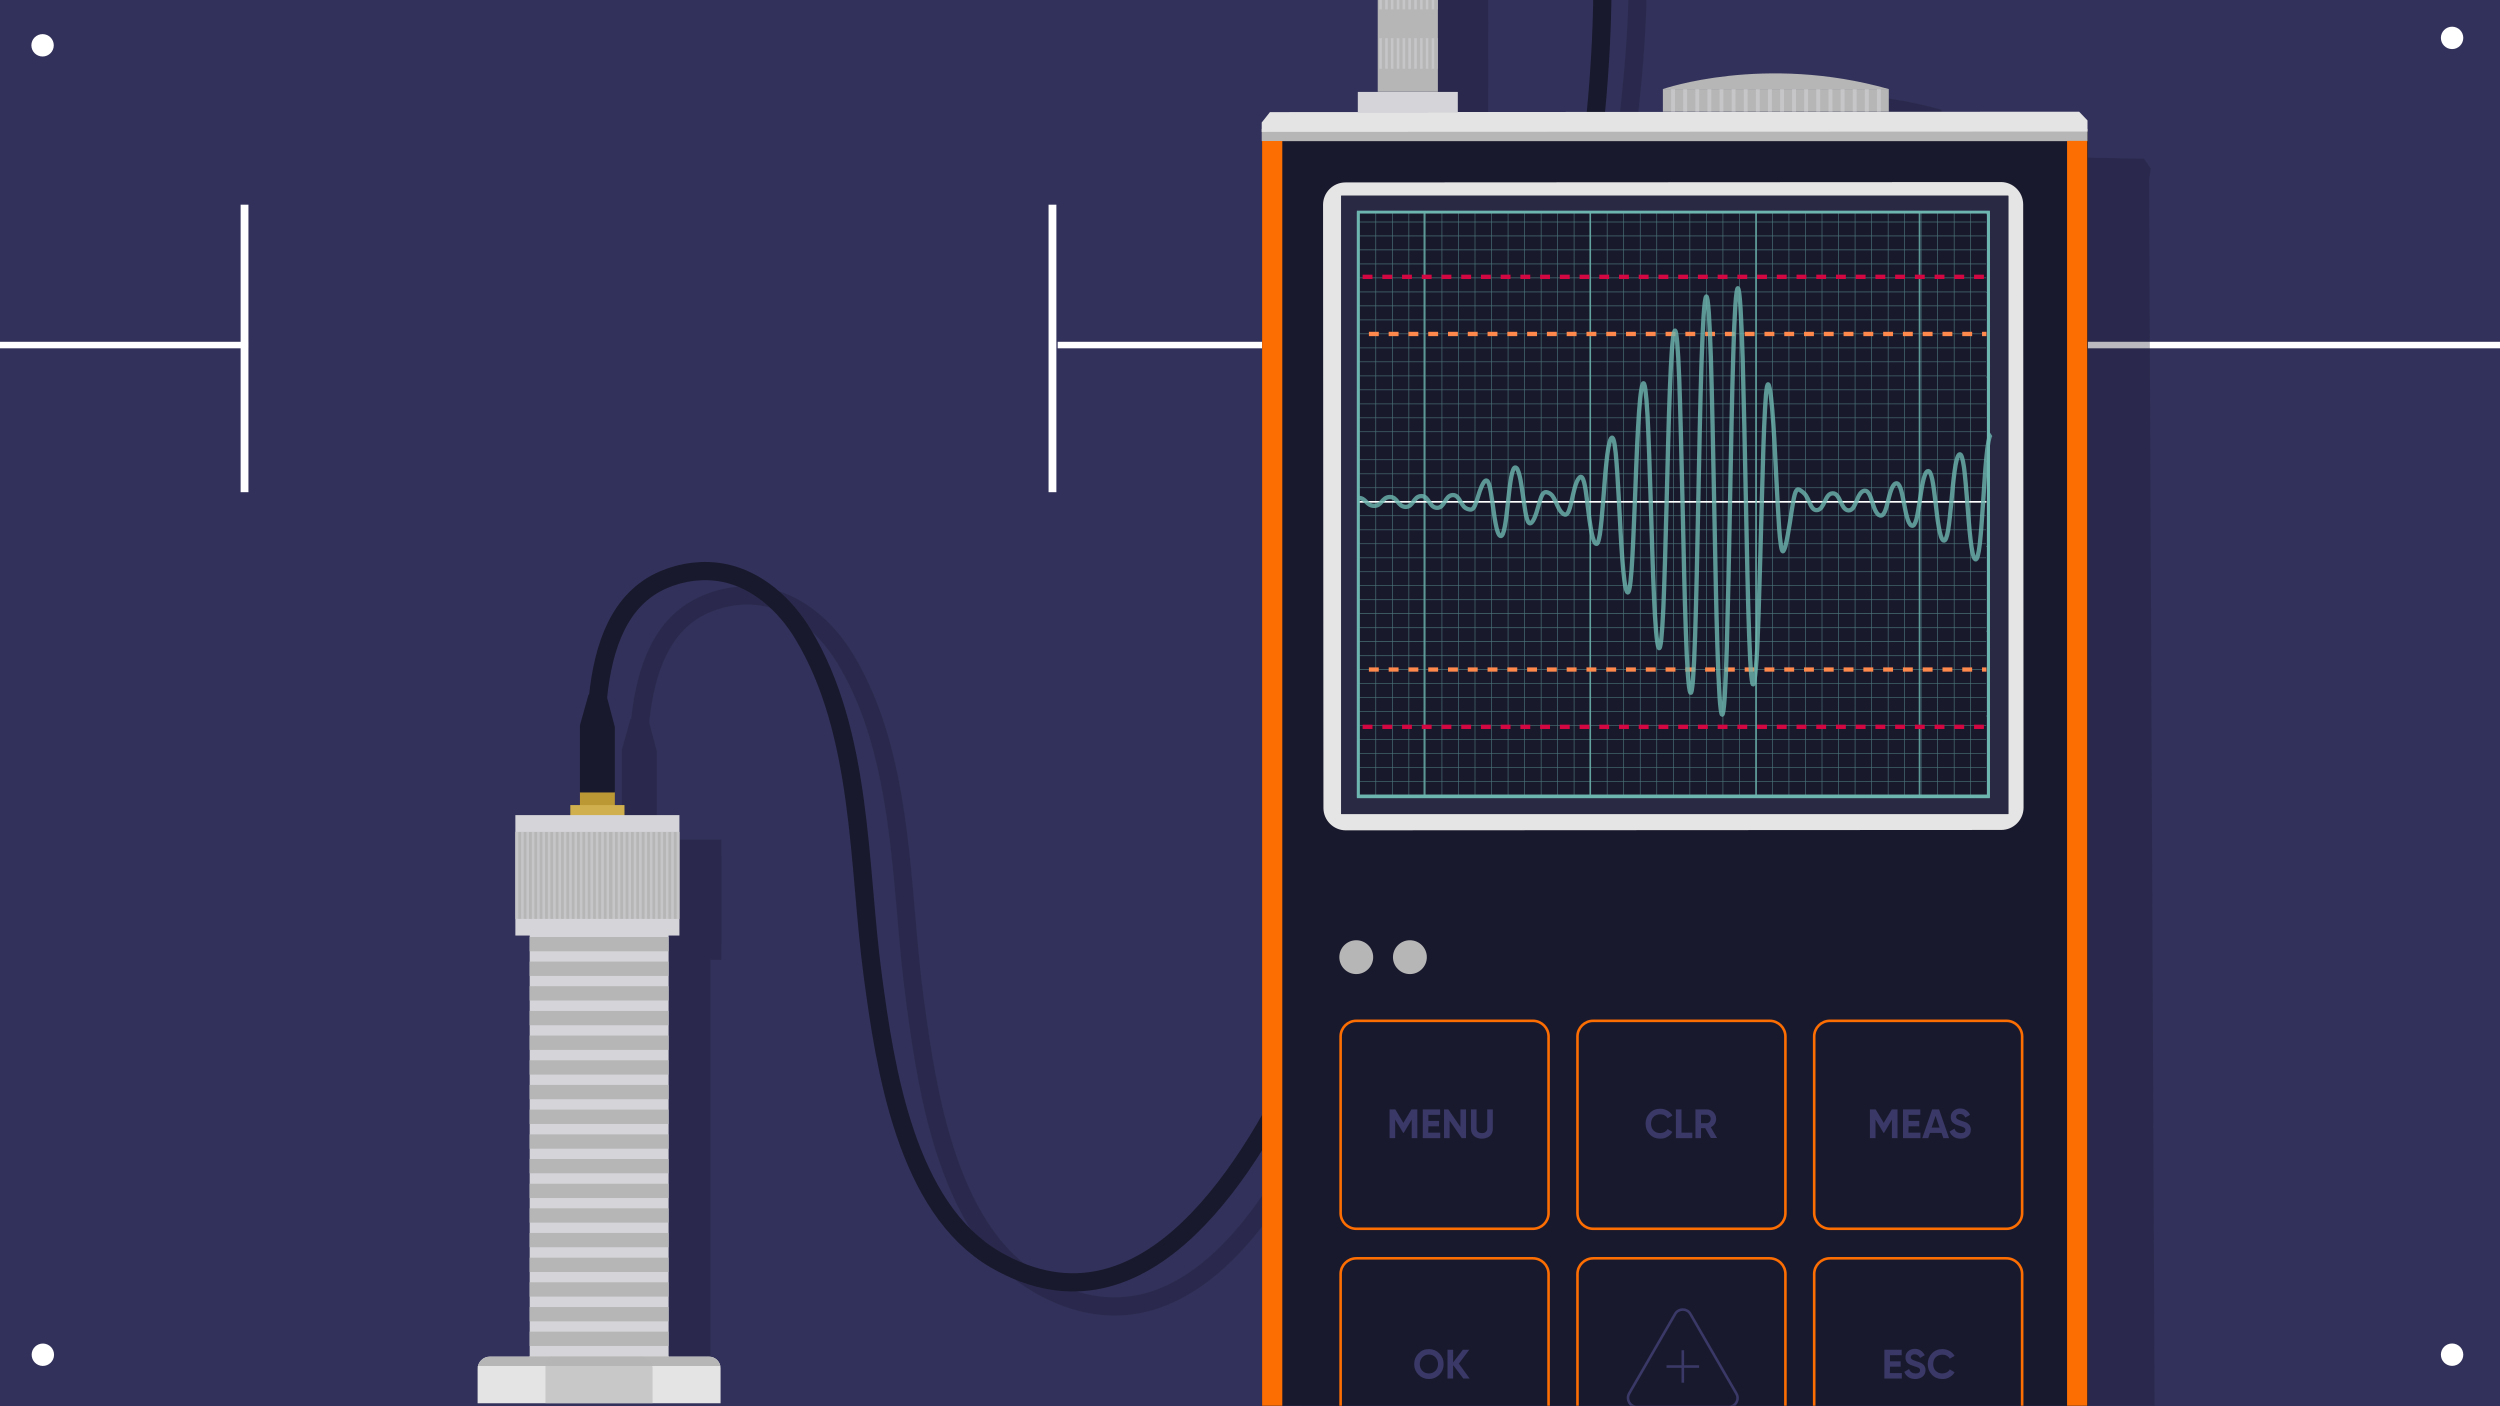 <?xml version="1.0" encoding="utf-8"?>
<!-- Generator: Adobe Illustrator 26.3.1, SVG Export Plug-In . SVG Version: 6.00 Build 0)  -->
<svg version="1.1" id="Layer_1" xmlns="http://www.w3.org/2000/svg" xmlns:xlink="http://www.w3.org/1999/xlink" x="0px" y="0px"
	 viewBox="0 0 1920 1080" style="enable-background:new 0 0 1920 1080;" xml:space="preserve">
<style type="text/css">
	.st0{fill:#32315B;}
	.st1{fill:#FFFFFF;}
	.st2{fill:none;stroke:#FFFFFF;stroke-width:5;stroke-miterlimit:10;}
	.st3{opacity:0.3;}
	.st4{fill:#19192D;}
	.st5{fill:#D5D4D9;}
	.st6{fill:none;stroke:#B6B6B6;stroke-width:11;stroke-miterlimit:10;}
	.st7{fill:none;stroke:#19192D;stroke-width:14;stroke-miterlimit:10;}
	.st8{fill:#BC9835;}
	.st9{fill:#D0B04E;}
	.st10{fill:#B6B6B6;}
	.st11{opacity:0.51;clip-path:url(#SVGID_00000002359930980461235190000008838781475121498539_);}
	.st12{fill:none;stroke:#D5D4D9;stroke-width:2;stroke-miterlimit:10;}
	.st13{opacity:0.51;clip-path:url(#SVGID_00000181797260411735214260000005396357033963774904_);}
	.st14{clip-path:url(#SVGID_00000096027688262079021590000001463404623221066896_);}
	.st15{opacity:0.3;fill:#19192D;enable-background:new    ;}
	.st16{fill:#FC6D02;}
	.st17{fill:#E4E4E4;}
	.st18{fill:none;stroke:#FC6D02;stroke-width:2;stroke-miterlimit:10;}
	.st19{clip-path:url(#SVGID_00000177466701685170345280000001488372283203541888_);}
	.st20{enable-background:new    ;}
	.st21{fill:#393866;}
	.st22{fill:none;stroke:#393866;stroke-width:2;stroke-miterlimit:10;}
	.st23{opacity:0.51;clip-path:url(#SVGID_00000092438566592991786570000015635302329123036571_);}
	.st24{fill:none;stroke:#D5D4D9;stroke-width:3;stroke-miterlimit:10;}
	.st25{opacity:0.51;clip-path:url(#SVGID_00000005973320384877941400000013216577373348084881_);}
	.st26{opacity:0.51;clip-path:url(#SVGID_00000098911138432984948770000016491018269727771268_);}
	.st27{opacity:0.59;fill:#B6B6B6;enable-background:new    ;}
	.st28{fill:none;stroke:#FFFFFF;stroke-width:6;stroke-miterlimit:10;}
	.st29{opacity:0.23;fill:#FFFFFF;}
	.st30{fill:#E5E5E5;}
	.st31{fill:#19192C;}
	.st32{opacity:0.8;fill:#2D2D4A;}
	.st33{clip-path:url(#SVGID_00000099630531509039109170000002306642405254357388_);}
	.st34{fill:none;stroke:#6DB6AF;stroke-width:0.828;stroke-miterlimit:10;}
	.st35{fill:none;stroke:#6DB6AF;stroke-width:2.209;stroke-miterlimit:10;}
	.st36{clip-path:url(#SVGID_00000163056597287754449600000008712594630242077616_);}
	.st37{opacity:0.6;}
	.st38{clip-path:url(#SVGID_00000102534631428127555390000004886101476784764814_);}
	.st39{fill:none;stroke:#6DB6AF;stroke-width:0.475;stroke-miterlimit:10;}
	.st40{fill:none;stroke:#FFFFFF;stroke-width:3.798;stroke-miterlimit:10;}
	.st41{opacity:0.8;fill:none;stroke:#6DB6AF;stroke-width:1.266;stroke-miterlimit:10;}
	.st42{fill:none;stroke:#FFFFFF;stroke-width:1.266;stroke-miterlimit:10;}
	.st43{fill:none;stroke:#FF884D;stroke-width:3.313;stroke-miterlimit:10;stroke-dasharray:7.595;}
	.st44{fill:none;stroke:#D30741;stroke-width:3.313;stroke-miterlimit:10;}
	.st45{fill:none;stroke:#D30741;stroke-width:3.313;stroke-miterlimit:10;stroke-dasharray:7.574,7.574;}
	.st46{fill:none;stroke:#6DB6AF;stroke-width:2.532;stroke-miterlimit:10;}
	.st47{opacity:0.8;}
	.st48{fill:none;stroke:#6DB6AF;stroke-width:3.313;stroke-miterlimit:10;}
</style>
<g>
	<rect x="-40.8" y="-22.7" class="st0" width="1997.9" height="1123.3"/>
	<circle class="st1" cx="1883.2" cy="1040.4" r="8.6"/>
	<circle class="st1" cx="1883.2" cy="29.1" r="8.6"/>
	
		<ellipse transform="matrix(1.817843e-02 -1 1 1.817843e-02 -1008.079 1054.224)" class="st1" cx="32.7" cy="1040.4" rx="8.6" ry="8.6"/>
	<circle class="st1" cx="32.7" cy="34.8" r="8.6"/>
</g>
<line class="st2" x1="812.3" y1="265" x2="1921" y2="265"/>
<g class="st3">
	<path class="st4" d="M545.7,1065.7V737.2h8.4v-12.5h0.1v-67.1h-0.1v-12.8h-42.2V637h-7.4v-9.7v-0.5V577l-5.9-22.2
		c3.9-37.6,15.5-71.1,46-84.3c13.7-5.9,28.7-7.7,42.4-4.9c21.4,4.3,41.9,20.3,56.1,43.8c34,56.1,40.1,127,46.1,195.4
		c1.9,22.4,3.8,43.5,6.6,64.2c5.3,39.9,11.7,82.2,25.2,122c16.8,49.7,40.6,82.8,72.7,101.3c21,12.1,41.8,18.1,62.3,18.1
		c11.7,0,23.4-2,34.8-6c71.7-24.9,119.8-122.3,142-178.2c31.4-78.6,132.1-308.2,160-400c29.5-96.8,69.8-311.3,71.8-429l-14-0.2
		c-2.1,117.2-42.7,328.9-71.8,425.2c-34.9,115.7-128.1,321.1-159,398.8c-10.6,26.6-28.2,65.4-52.2,99.7
		c-25.8,36.9-53.2,60.6-81.5,70.5c-27.5,9.5-56.2,5.8-85.5-11.1c-29-16.7-50.8-47.4-66.5-93.7c-13.1-38.7-19.3-80.2-24.6-119.4
		c-2.7-20.4-4.6-41.4-6.5-63.6c-6-70-12.3-142.5-48-201.4c-16.3-26.8-40.1-45.2-65.3-50.2c-16.4-3.3-34.4-1.3-50.7,5.8
		c-36.4,15.7-49.8,53.2-54.3,94.5h-0.5l-6.6,23.5v51.1v0.5v9.7h-7.4v7.8H428v12.8h-0.8v67.1h0.8v12.5h11v1l0,0v11l0,0v7.9l0,0v11
		l0,0v7.9l0,0v11l0,0v7.9l0,0v11l0,0v7.9l0,0v11l0,0v7.9l0,0v11l0,0v7.9l0,0v11l0,0v8l0,0v11l0,0v7.9l0,0v11l0,0v7.9l0,0v11l0,0v7.9
		l0,0v11l0,0v7.9l0,0v11l0,0v7.9l0,0v11l0,0v7.9l0,0v11l0,0v7.9l0,0v11l0,0v7.9l0,0v11l0,0v7.9l0,0v11l0,0v7.9l0,0v11l0,0v7.9l0,0
		v-27.9l0,0v7.9l0,0v11l0,0v7.9l0,0v49.9l0,0v-62.4"/>
</g>
<path class="st5" d="M506.8,1064.4h-93.4c-2.6-2.6-4-4-6.6-6.6V710.5h106.7v347.3C510.9,1060.3,509.4,1061.8,506.8,1064.4z"/>
<g>
	<line class="st6" x1="513.4" y1="1066.1" x2="406.8" y2="1066.1"/>
	<line class="st6" x1="513.4" y1="1047.1" x2="406.8" y2="1047.1"/>
	<line class="st6" x1="513.4" y1="1028.2" x2="406.8" y2="1028.2"/>
	<line class="st6" x1="513.4" y1="1009.3" x2="406.8" y2="1009.3"/>
	<line class="st6" x1="513.4" y1="990.3" x2="406.8" y2="990.3"/>
	<line class="st6" x1="513.4" y1="971.4" x2="406.8" y2="971.4"/>
	<line class="st6" x1="513.4" y1="952.4" x2="406.8" y2="952.4"/>
	<line class="st6" x1="513.4" y1="933.5" x2="406.8" y2="933.5"/>
	<line class="st6" x1="513.4" y1="914.6" x2="406.8" y2="914.6"/>
	<line class="st6" x1="513.4" y1="895.6" x2="406.8" y2="895.6"/>
	<line class="st6" x1="513.4" y1="876.7" x2="406.8" y2="876.7"/>
	<line class="st6" x1="513.4" y1="857.7" x2="406.8" y2="857.7"/>
</g>
<g>
	<line class="st6" x1="513.4" y1="838.7" x2="406.8" y2="838.7"/>
	<line class="st6" x1="513.4" y1="819.8" x2="406.8" y2="819.8"/>
	<line class="st6" x1="513.4" y1="800.8" x2="406.8" y2="800.8"/>
	<line class="st6" x1="513.4" y1="781.9" x2="406.8" y2="781.9"/>
	<line class="st6" x1="513.4" y1="762.9" x2="406.8" y2="762.9"/>
	<line class="st6" x1="513.4" y1="744" x2="406.8" y2="744"/>
	<line class="st6" x1="513.4" y1="725.1" x2="406.8" y2="725.1"/>
</g>
<path class="st7" d="M1230.7-9.7c-1,148.6-36.2,313.7-89.3,465.7c-41.5,119-86,237.1-139.2,351.4
	c-38.7,83.2-121.2,227.2-237.4,160.2c-69.1-39.8-85-147.4-94.5-218.2c-11.4-85.1-7.7-186.6-53.6-262.4c-13.6-22.5-34.9-41.8-60.7-47
	c-15.6-3.1-32-1-46.6,5.3c-67.2,29.1-49.9,143.8-49.9,203.4"/>
<rect x="445.4" y="608.1" class="st8" width="26.8" height="37.3"/>
<polygon class="st4" points="445.4,608.6 472.2,608.6 472.2,558.3 465.6,533.4 452,533.4 445.4,556.9 "/>
<rect x="438" y="618.3" class="st9" width="41.6" height="37.3"/>
<rect x="395.8" y="626" class="st5" width="126" height="92.5"/>
<rect x="395.8" y="638.9" class="st10" width="126" height="66.8"/>
<g>
	<g>
		<g>
			<defs>
				<rect id="SVGID_1_" x="395" y="638.9" width="127" height="67.1"/>
			</defs>
			<clipPath id="SVGID_00000103956947735870359550000002264445224394208401_">
				<use xlink:href="#SVGID_1_"  style="overflow:visible;"/>
			</clipPath>
			<g style="opacity:0.51;clip-path:url(#SVGID_00000103956947735870359550000002264445224394208401_);">
				<line class="st12" x1="397.1" y1="636.3" x2="397.1" y2="708.1"/>
				<line class="st12" x1="401.2" y1="636.3" x2="401.2" y2="708.1"/>
				<line class="st12" x1="405.3" y1="636.3" x2="405.3" y2="708.1"/>
				<line class="st12" x1="409.4" y1="636.3" x2="409.4" y2="708.1"/>
				<line class="st12" x1="413.5" y1="636.3" x2="413.5" y2="708.1"/>
				<line class="st12" x1="417.6" y1="636.3" x2="417.6" y2="708.1"/>
				<line class="st12" x1="421.7" y1="636.3" x2="421.7" y2="708.1"/>
				<line class="st12" x1="425.8" y1="636.3" x2="425.8" y2="708.1"/>
				<line class="st12" x1="429.9" y1="636.3" x2="429.9" y2="708.1"/>
				<line class="st12" x1="434" y1="636.3" x2="434" y2="708.1"/>
				<line class="st12" x1="438.1" y1="636.3" x2="438.1" y2="708.1"/>
				<line class="st12" x1="442.2" y1="636.3" x2="442.2" y2="708.1"/>
				<line class="st12" x1="446.3" y1="636.3" x2="446.3" y2="708.1"/>
				<line class="st12" x1="450.4" y1="636.3" x2="450.4" y2="708.1"/>
				<line class="st12" x1="454.5" y1="636.3" x2="454.5" y2="708.1"/>
				<line class="st12" x1="458.6" y1="636.3" x2="458.6" y2="708.1"/>
				<line class="st12" x1="462.7" y1="636.3" x2="462.7" y2="708.1"/>
				<line class="st12" x1="466.8" y1="636.3" x2="466.8" y2="708.1"/>
			</g>
		</g>
	</g>
	<g>
		<g>
			<defs>
				<rect id="SVGID_00000050628478807208709280000007088946094747348882_" x="395" y="638.9" width="127" height="67.1"/>
			</defs>
			<clipPath id="SVGID_00000175284355602686932300000002079889115947620520_">
				<use xlink:href="#SVGID_00000050628478807208709280000007088946094747348882_"  style="overflow:visible;"/>
			</clipPath>
			<g style="opacity:0.51;clip-path:url(#SVGID_00000175284355602686932300000002079889115947620520_);">
				<line class="st12" x1="471.3" y1="636.3" x2="471.3" y2="708.1"/>
				<line class="st12" x1="475.4" y1="636.3" x2="475.4" y2="708.1"/>
				<line class="st12" x1="479.5" y1="636.3" x2="479.5" y2="708.1"/>
				<line class="st12" x1="483.6" y1="636.3" x2="483.6" y2="708.1"/>
				<line class="st12" x1="487.7" y1="636.3" x2="487.7" y2="708.1"/>
				<line class="st12" x1="491.8" y1="636.3" x2="491.8" y2="708.1"/>
				<line class="st12" x1="496" y1="636.3" x2="496" y2="708.1"/>
				<line class="st12" x1="500.1" y1="636.3" x2="500.1" y2="708.1"/>
				<line class="st12" x1="504.2" y1="636.3" x2="504.2" y2="708.1"/>
				<line class="st12" x1="508.3" y1="636.3" x2="508.3" y2="708.1"/>
				<line class="st12" x1="512.4" y1="636.3" x2="512.4" y2="708.1"/>
				<line class="st12" x1="516.5" y1="636.3" x2="516.5" y2="708.1"/>
				<line class="st12" x1="520.6" y1="636.3" x2="520.6" y2="708.1"/>
				<line class="st12" x1="524.7" y1="636.3" x2="524.7" y2="708.1"/>
				<line class="st12" x1="528.8" y1="636.3" x2="528.8" y2="708.1"/>
				<line class="st12" x1="532.9" y1="636.3" x2="532.9" y2="708.1"/>
				<line class="st12" x1="537" y1="636.3" x2="537" y2="708.1"/>
				<line class="st12" x1="541.1" y1="636.3" x2="541.1" y2="708.1"/>
			</g>
		</g>
	</g>
</g>
<g>
	<g>
		<g>
			<defs>
				<rect id="SVGID_00000109743202865614974850000000275194196223957399_" x="892.4" y="-37.7" width="790.1" height="1117.3"/>
			</defs>
			<clipPath id="SVGID_00000171689306398241027790000008740904648718339263_">
				<use xlink:href="#SVGID_00000109743202865614974850000000275194196223957399_"  style="overflow:visible;"/>
			</clipPath>
			<g style="clip-path:url(#SVGID_00000171689306398241027790000008740904648718339263_);">
				<g class="st3">
					<path class="st4" d="M1317.6,84.3v17.4h173.5V84.3C1395.4,57.2,1317.6,84.3,1317.6,84.3z"/>
					<polygon class="st4" points="1142.9,68.8 1143,68.8 1143,45.2 1142.9,45.2 1142.9,23.2 1143,23.2 1143,15.9 1142.9,15.9 
						1142.9,-4.7 1096.7,-7.6 1096.7,-9.1 1096.6,-4.4 1096.6,23.2 1096.7,23.2 1096.7,45.2 1096.6,45.2 1096.6,68.8 1096.7,68.8 
						1096.7,86.5 1081.4,86.5 1081.4,102.4 1158.2,102.4 1158.2,86.5 1142.9,86.5 					"/>
				</g>
				<polygon class="st15" points="1655.2,1177.1 1650.5,137.9 1650.5,137.9 1651.8,129.5 1646.7,121.9 1237.9,114 1230.4,120.8 
					1229.5,125.9 1229.5,125.9 1228,135.2 1228,135.2 976.1,1177.4 1648,1177.1 1648,1177.4 1657,1177.4 1663.5,1177.1 				"/>
				<rect x="969.3" y="99" class="st4" width="634.2" height="1078.2"/>
				<rect x="969" y="99" class="st10" width="634.2" height="9.4"/>
				<rect x="969.3" y="108.3" class="st16" width="15.5" height="1069.2"/>
				<rect x="1587.5" y="108.2" class="st16" width="15.5" height="1069.2"/>
				<polygon class="st17" points="1603.2,101 969,101.3 969,94.1 975.3,86.1 1596.8,85.8 1603.2,92.5 				"/>
				<circle class="st10" cx="1041.6" cy="735.1" r="13"/>
				<circle class="st10" cx="1082.8" cy="735.1" r="13"/>
				<g>
					<path class="st18" d="M1177.3,943.7h-135.7c-6.6,0-12-5.4-12-12V796c0-6.6,5.4-12,12-12h135.7c6.6,0,12,5.4,12,12v135.7
						C1189.3,938.3,1183.9,943.7,1177.3,943.7z"/>
					<path class="st18" d="M1359.2,943.7h-135.7c-6.6,0-12-5.4-12-12V796c0-6.6,5.4-12,12-12h135.7c6.6,0,12,5.4,12,12v135.7
						C1371.2,938.3,1365.8,943.7,1359.2,943.7z"/>
					<path class="st18" d="M1541,943.7h-135.7c-6.6,0-12-5.4-12-12V796c0-6.6,5.4-12,12-12H1541c6.6,0,12,5.4,12,12v135.7
						C1553,938.3,1547.6,943.7,1541,943.7z"/>
				</g>
				<g>
					<path class="st18" d="M1177.3,1126.1h-135.7c-6.6,0-12-5.4-12-12V978.4c0-6.6,5.4-12,12-12h135.7c6.6,0,12,5.4,12,12v135.7
						C1189.3,1120.7,1183.9,1126.1,1177.3,1126.1z"/>
					<path class="st18" d="M1359.2,1126.1h-135.7c-6.6,0-12-5.4-12-12V978.4c0-6.6,5.4-12,12-12h135.7c6.6,0,12,5.4,12,12v135.7
						C1371.2,1120.7,1365.8,1126.1,1359.2,1126.1z"/>
					<path class="st18" d="M1541,1126.1h-135.7c-6.6,0-12-5.4-12-12V978.4c0-6.6,5.4-12,12-12H1541c6.6,0,12,5.4,12,12v135.7
						C1553,1120.7,1547.6,1126.1,1541,1126.1z"/>
				</g>
				<g>
					<g>
						<g>
							<defs>
								<rect id="SVGID_00000025416098728629317130000011959931632573329331_" x="935.2" y="1058.7" width="662.4" height="117.3"/>
							</defs>
							<clipPath id="SVGID_00000080180479239454471670000014002351113791239343_">
								<use xlink:href="#SVGID_00000025416098728629317130000011959931632573329331_"  style="overflow:visible;"/>
							</clipPath>
							<g style="clip-path:url(#SVGID_00000080180479239454471670000014002351113791239343_);">
								<path class="st18" d="M1177.3,1308.5h-135.7c-6.6,0-12-5.4-12-12v-135.7c0-6.6,5.4-12,12-12h135.7c6.6,0,12,5.4,12,12v135.7
									C1189.3,1303.1,1183.9,1308.5,1177.3,1308.5z"/>
								<path class="st18" d="M1359.2,1308.5h-135.7c-6.6,0-12-5.4-12-12v-135.7c0-6.6,5.4-12,12-12h135.7c6.6,0,12,5.4,12,12v135.7
									C1371.2,1303.1,1365.8,1308.5,1359.2,1308.5z"/>
								<path class="st18" d="M1541,1308.5h-135.7c-6.6,0-12-5.4-12-12v-135.7c0-6.6,5.4-12,12-12H1541c6.6,0,12,5.4,12,12v135.7
									C1553,1303.1,1547.6,1308.5,1541,1308.5z"/>
							</g>
						</g>
					</g>
				</g>
				<g class="st20">
					<path class="st21" d="M1088.5,852v22.1h-4.3v-14.3l-6.1,10.2h-0.5l-6.1-10.2v14.3h-4.3V852h4.4l6.2,10.4l6.2-10.4H1088.5z"/>
					<path class="st21" d="M1096.9,869.9h9.2v4.2h-13.4V852h13.3v4.2h-9v4.7h8.2v4.1h-8.2L1096.9,869.9L1096.9,869.9z"/>
					<path class="st21" d="M1121.6,852h4.3v22.1h-3.3l-9.3-13.5v13.5h-4.3V852h3.3l9.3,13.5V852z"/>
					<path class="st21" d="M1138,874.5c-2.4,0-4.4-0.7-6-2.1c-1.6-1.4-2.3-3.3-2.3-5.6V852h4.3v14.5c0,1.2,0.3,2.1,1,2.7
						c0.7,0.7,1.7,1,3.1,1s2.4-0.3,3.1-1s1-1.6,1-2.7V852h4.3v14.9c0,2.3-0.8,4.2-2.3,5.6C1142.5,873.8,1140.5,874.5,1138,874.5z"/>
				</g>
				<g class="st20">
					<path class="st21" d="M1275.1,874.5c-3.3,0-6-1.1-8.1-3.3s-3.2-4.9-3.2-8.2s1.1-6,3.2-8.2s4.8-3.3,8.1-3.3c2,0,3.8,0.5,5.4,1.4
						c1.7,0.9,3,2.2,3.9,3.8l-3.7,2.2c-0.5-1-1.3-1.8-2.3-2.3c-1-0.6-2.1-0.8-3.4-0.8c-2.1,0-3.8,0.7-5.1,2
						c-1.3,1.3-1.9,3.1-1.9,5.2c0,2.1,0.6,3.9,1.9,5.2s3,2,5.1,2c1.2,0,2.4-0.3,3.4-0.8c1-0.6,1.8-1.3,2.3-2.3l3.7,2.2
						c-0.9,1.6-2.2,2.9-3.9,3.8C1278.9,874.1,1277.1,874.5,1275.1,874.5z"/>
					<path class="st21" d="M1291.4,869.9h8.3v4.2h-12.6V852h4.3L1291.4,869.9L1291.4,869.9z"/>
					<path class="st21" d="M1314,874.1l-4.4-7.7h-3.2v7.7h-4.3V852h8.7c2,0,3.7,0.7,5.1,2.1c1.4,1.4,2.1,3.2,2.1,5.2
						c0,1.4-0.4,2.6-1.1,3.8s-1.8,2-3,2.6l4.8,8.3h-4.7V874.1z M1306.4,856.1v6.5h4.4c0.8,0,1.5-0.3,2.1-1c0.6-0.6,0.9-1.4,0.9-2.3
						c0-0.9-0.3-1.7-0.9-2.3s-1.3-0.9-2.1-0.9H1306.4z"/>
				</g>
				<g class="st20">
					<path class="st21" d="M1457.3,852v22.1h-4.3v-14.3l-6,10.2h-0.5l-6.1-10.2v14.3h-4.3V852h4.4l6.2,10.4l6.2-10.4H1457.3z"/>
					<path class="st21" d="M1465.7,869.9h9.2v4.2h-13.4V852h13.3v4.2h-9v4.7h8.2v4.1h-8.2L1465.7,869.9L1465.7,869.9z"/>
					<path class="st21" d="M1492.5,874.1l-1.4-4h-8.9l-1.3,4h-4.6l7.6-22.1h5.3l7.7,22.1H1492.5z M1483.5,866h6.1l-3.1-9L1483.5,866
						z"/>
					<path class="st21" d="M1505.8,874.5c-2.2,0-4-0.5-5.4-1.5s-2.5-2.3-3.1-4l3.7-2.2c0.8,2.3,2.5,3.4,5,3.4c1.2,0,2.1-0.2,2.6-0.7
						c0.6-0.4,0.8-1,0.8-1.7c0-0.8-0.3-1.4-1-1.8c-0.7-0.4-1.9-0.9-3.7-1.4c-1-0.3-1.8-0.6-2.5-0.9c-0.7-0.3-1.3-0.7-2-1.2
						s-1.2-1.1-1.5-1.9c-0.4-0.8-0.5-1.6-0.5-2.7c0-2,0.7-3.6,2.1-4.8s3.1-1.8,5-1.8c1.8,0,3.3,0.4,4.6,1.3c1.3,0.9,2.4,2.1,3.1,3.6
						l-3.6,2.1c-0.9-1.9-2.3-2.8-4.2-2.8c-0.9,0-1.6,0.2-2.1,0.6s-0.8,0.9-0.8,1.6c0,0.7,0.3,1.3,0.9,1.7s1.7,0.9,3.3,1.4
						c0.7,0.2,1.2,0.4,1.5,0.5s0.8,0.3,1.4,0.5s1,0.5,1.4,0.7c0.3,0.2,0.7,0.5,1.1,0.9s0.7,0.7,0.9,1.1c0.2,0.4,0.4,0.8,0.6,1.4
						c0.2,0.5,0.2,1.1,0.2,1.8c0,2-0.7,3.7-2.2,4.9S1508.2,874.5,1505.8,874.5z"/>
				</g>
				<g class="st20">
					<path class="st21" d="M1105.4,1055.8c-2.2,2.2-4.9,3.3-8,3.3s-5.8-1.1-8-3.3c-2.2-2.2-3.3-4.9-3.3-8.2s1.1-5.9,3.3-8.2
						s4.8-3.3,8-3.3c3.1,0,5.8,1.1,8,3.3s3.3,4.9,3.3,8.2S1107.6,1053.6,1105.4,1055.8z M1092.4,1052.8c1.3,1.4,3,2,5,2s3.7-0.7,5-2
						s2-3.1,2-5.2s-0.7-3.8-2-5.2s-3-2.1-5-2.1s-3.7,0.7-5,2.1s-2,3.1-2,5.2C1090.4,1049.8,1091.1,1051.5,1092.4,1052.8z"/>
					<path class="st21" d="M1128.7,1058.7h-4.9l-7.8-10.3v10.3h-4.3v-22.1h4.3v9.7l7.5-9.7h4.9l-8,10.7L1128.7,1058.7z"/>
				</g>
				<g class="st20">
					<path class="st21" d="M1451.4,1054.5h9.2v4.2h-13.4v-22.1h13.3v4.2h-9v4.7h8.2v4.1h-8.2L1451.4,1054.5L1451.4,1054.5z"/>
					<path class="st21" d="M1471,1059.1c-2.2,0-4-0.5-5.4-1.5s-2.5-2.3-3.1-4l3.7-2.2c0.8,2.3,2.5,3.4,5,3.4c1.2,0,2.1-0.2,2.6-0.7
						c0.6-0.4,0.8-1,0.8-1.7c0-0.8-0.3-1.4-1-1.8s-1.9-0.9-3.7-1.4c-1-0.3-1.8-0.6-2.5-0.9s-1.3-0.7-2-1.2s-1.2-1.1-1.5-1.9
						c-0.4-0.8-0.5-1.6-0.5-2.7c0-2,0.7-3.6,2.1-4.8c1.4-1.2,3.1-1.8,5-1.8c1.8,0,3.3,0.4,4.6,1.3c1.3,0.9,2.4,2.1,3.1,3.6l-3.6,2.1
						c-0.9-1.9-2.3-2.8-4.2-2.8c-0.9,0-1.6,0.2-2.1,0.6s-0.8,0.9-0.8,1.6s0.3,1.3,0.9,1.7c0.6,0.4,1.7,0.9,3.3,1.4
						c0.7,0.2,1.2,0.4,1.5,0.5s0.8,0.3,1.4,0.5s1,0.5,1.4,0.7c0.3,0.2,0.7,0.5,1.1,0.9s0.7,0.7,0.9,1.1c0.2,0.4,0.4,0.8,0.6,1.4
						c0.2,0.5,0.2,1.1,0.2,1.8c0,2-0.7,3.7-2.2,4.9S1473.3,1059.1,1471,1059.1z"/>
					<path class="st21" d="M1491.8,1059.1c-3.3,0-6-1.1-8.1-3.3c-2.1-2.2-3.2-4.9-3.2-8.2c0-3.3,1.1-6,3.2-8.2s4.8-3.3,8.1-3.3
						c2,0,3.8,0.5,5.4,1.4c1.7,0.9,3,2.2,3.9,3.8l-3.7,2.2c-0.5-1-1.3-1.8-2.3-2.3c-1-0.6-2.1-0.8-3.4-0.8c-2.1,0-3.8,0.7-5.1,2
						c-1.3,1.3-1.9,3.1-1.9,5.2s0.6,3.9,1.9,5.2c1.3,1.3,3,2,5.1,2c1.2,0,2.4-0.3,3.4-0.8c1-0.6,1.8-1.3,2.3-2.3l3.7,2.2
						c-0.9,1.6-2.2,2.9-3.9,3.8C1495.6,1058.7,1493.8,1059.1,1491.8,1059.1z"/>
				</g>
				<g>
					<path class="st22" d="M1286.5,1009.1l-35.3,61.1c-2.6,4.6,0.7,10.3,5.9,10.3h70.5c5.3,0,8.6-5.7,5.9-10.3l-35.3-61.1
						C1295.7,1004.6,1289.1,1004.6,1286.5,1009.1z"/>
					<line class="st22" x1="1292.4" y1="1037" x2="1292.4" y2="1061.9"/>
					<line class="st22" x1="1304.9" y1="1049.5" x2="1279.9" y2="1049.5"/>
				</g>
				<g>
					<rect x="1277.1" y="68.4" class="st10" width="173.5" height="17.4"/>
					<path class="st10" d="M1450.6,68.4h-173.5C1277.1,68.4,1354.9,41.3,1450.6,68.4z"/>
					<g>
						<g>
							<g>
								<defs>
									<rect id="SVGID_00000139977438589682522020000018162362769392532664_" x="1277.1" y="68.4" width="173.5" height="17.4"/>
								</defs>
								<clipPath id="SVGID_00000098908179970910682780000006439382411723389072_">
									<use xlink:href="#SVGID_00000139977438589682522020000018162362769392532664_"  style="overflow:visible;"/>
								</clipPath>
								<g style="opacity:0.51;clip-path:url(#SVGID_00000098908179970910682780000006439382411723389072_);">
									<line class="st24" x1="1284.9" y1="59.4" x2="1284.9" y2="92.3"/>
									<line class="st24" x1="1294.2" y1="59.4" x2="1294.2" y2="92.3"/>
									<line class="st24" x1="1303.5" y1="59.4" x2="1303.5" y2="92.3"/>
									<line class="st24" x1="1312.8" y1="59.4" x2="1312.8" y2="92.3"/>
									<line class="st24" x1="1322.1" y1="59.4" x2="1322.1" y2="92.3"/>
									<line class="st24" x1="1331.4" y1="59.4" x2="1331.4" y2="92.3"/>
									<line class="st24" x1="1340.7" y1="59.4" x2="1340.7" y2="92.3"/>
									<line class="st24" x1="1350" y1="59.4" x2="1350" y2="92.3"/>
									<line class="st24" x1="1359.3" y1="59.4" x2="1359.3" y2="92.3"/>
									<line class="st24" x1="1368.6" y1="59.4" x2="1368.6" y2="92.3"/>
									<line class="st24" x1="1377.8" y1="59.4" x2="1377.8" y2="92.3"/>
									<line class="st24" x1="1387.1" y1="59.4" x2="1387.1" y2="92.3"/>
									<line class="st24" x1="1396.4" y1="59.4" x2="1396.4" y2="92.3"/>
									<line class="st24" x1="1405.8" y1="59.4" x2="1405.8" y2="92.3"/>
									<line class="st24" x1="1415.1" y1="59.4" x2="1415.1" y2="92.3"/>
									<line class="st24" x1="1424.4" y1="59.4" x2="1424.4" y2="92.3"/>
									<line class="st24" x1="1433.7" y1="59.4" x2="1433.7" y2="92.3"/>
									<line class="st24" x1="1443" y1="59.4" x2="1443" y2="92.3"/>
								</g>
							</g>
						</g>
					</g>
					<rect x="1042.8" y="70.6" class="st5" width="76.8" height="15.9"/>
					<rect x="1058.1" y="-0.4" class="st10" width="46.2" height="70.9"/>
					<g>
						<g>
							<g>
								<defs>
									<rect id="SVGID_00000152222890396065769010000017086556542496565155_" x="1058" y="29.3" width="46.3" height="23.5"/>
								</defs>
								<clipPath id="SVGID_00000145772265330755363600000005405547180430061710_">
									<use xlink:href="#SVGID_00000152222890396065769010000017086556542496565155_"  style="overflow:visible;"/>
								</clipPath>
								<g style="opacity:0.51;clip-path:url(#SVGID_00000145772265330755363600000005405547180430061710_);">
									<line class="st12" x1="1060.3" y1="26.5" x2="1060.3" y2="59.4"/>
									<line class="st12" x1="1064.8" y1="26.5" x2="1064.8" y2="59.4"/>
									<line class="st12" x1="1069.2" y1="26.5" x2="1069.2" y2="59.4"/>
									<line class="st12" x1="1073.7" y1="26.5" x2="1073.7" y2="59.4"/>
									<line class="st12" x1="1078.2" y1="26.5" x2="1078.2" y2="59.4"/>
									<line class="st12" x1="1082.6" y1="26.5" x2="1082.6" y2="59.4"/>
									<line class="st12" x1="1087.1" y1="26.5" x2="1087.1" y2="59.4"/>
									<line class="st12" x1="1091.6" y1="26.5" x2="1091.6" y2="59.4"/>
									<line class="st12" x1="1096" y1="26.5" x2="1096" y2="59.4"/>
									<line class="st12" x1="1100.5" y1="26.5" x2="1100.5" y2="59.4"/>
									<line class="st12" x1="1104.9" y1="26.5" x2="1104.9" y2="59.4"/>
									<line class="st12" x1="1109.4" y1="26.5" x2="1109.4" y2="59.4"/>
									<line class="st12" x1="1113.9" y1="26.5" x2="1113.9" y2="59.4"/>
									<line class="st12" x1="1118.4" y1="26.5" x2="1118.4" y2="59.4"/>
									<line class="st12" x1="1122.8" y1="26.5" x2="1122.8" y2="59.4"/>
									<line class="st12" x1="1127.3" y1="26.5" x2="1127.3" y2="59.4"/>
									<line class="st12" x1="1131.8" y1="26.5" x2="1131.8" y2="59.4"/>
									<line class="st12" x1="1136.2" y1="26.5" x2="1136.2" y2="59.4"/>
								</g>
							</g>
						</g>
					</g>
					<g>
						<g>
							<g>
								<defs>
									<rect id="SVGID_00000095311614694529936220000004195985391212324520_" x="1058" width="46.3" height="7.2"/>
								</defs>
								<clipPath id="SVGID_00000096746043035786539350000004639635035583167665_">
									<use xlink:href="#SVGID_00000095311614694529936220000004195985391212324520_"  style="overflow:visible;"/>
								</clipPath>
								<g style="opacity:0.51;clip-path:url(#SVGID_00000096746043035786539350000004639635035583167665_);">
									<line class="st12" x1="1060.3" y1="-19.1" x2="1060.3" y2="13.7"/>
									<line class="st12" x1="1064.8" y1="-19.1" x2="1064.8" y2="13.7"/>
									<line class="st12" x1="1069.2" y1="-19.1" x2="1069.2" y2="13.7"/>
									<line class="st12" x1="1073.7" y1="-19.1" x2="1073.7" y2="13.7"/>
									<line class="st12" x1="1078.2" y1="-19.1" x2="1078.2" y2="13.7"/>
									<line class="st12" x1="1082.6" y1="-19.1" x2="1082.6" y2="13.7"/>
									<line class="st12" x1="1087.1" y1="-19.1" x2="1087.1" y2="13.7"/>
									<line class="st12" x1="1091.6" y1="-19.1" x2="1091.6" y2="13.7"/>
									<line class="st12" x1="1096" y1="-19.1" x2="1096" y2="13.7"/>
									<line class="st12" x1="1100.5" y1="-19.1" x2="1100.5" y2="13.7"/>
									<line class="st12" x1="1104.9" y1="-19.1" x2="1104.9" y2="13.7"/>
									<line class="st12" x1="1109.4" y1="-19.1" x2="1109.4" y2="13.7"/>
									<line class="st12" x1="1113.9" y1="-19.1" x2="1113.9" y2="13.7"/>
									<line class="st12" x1="1118.4" y1="-19.1" x2="1118.4" y2="13.7"/>
									<line class="st12" x1="1122.8" y1="-19.1" x2="1122.8" y2="13.7"/>
									<line class="st12" x1="1127.3" y1="-19.1" x2="1127.3" y2="13.7"/>
									<line class="st12" x1="1131.8" y1="-19.1" x2="1131.8" y2="13.7"/>
									<line class="st12" x1="1136.2" y1="-19.1" x2="1136.2" y2="13.7"/>
								</g>
							</g>
						</g>
					</g>
				</g>
			</g>
		</g>
	</g>
</g>
<g>
	<path class="st17" d="M553.4,1077.7H366.8v-26.4c0-5.2,4.2-9.4,9.4-9.4h168.2c5,0,9,4,9,9L553.4,1077.7L553.4,1077.7z"/>
	<path class="st10" d="M553.4,1049.1H366.8v2.2c0-5.2,4.2-9.4,9.4-9.4h168.2c5,0,9,4,9,9L553.4,1049.1L553.4,1049.1z"/>
	<path class="st27" d="M501.3,1077.7h-82.4v-30.5c0-3,2.4-5.3,5.3-5.3h68c5,0,9,4,9,9v26.8H501.3z"/>
</g>
<line class="st28" x1="187.8" y1="157.2" x2="187.8" y2="378"/>
<line class="st28" x1="808.3" y1="157.2" x2="808.3" y2="378"/>
<line class="st2" x1="-5.1" y1="265" x2="190.5" y2="265"/>
<path class="st28" d="M1123.6,559.6"/>
<g>
	<g>
		<g>
			<g>
				<rect x="1030" y="150.3" class="st29" width="512.4" height="474.9"/>
				<path class="st30" d="M1536.9,637.4l-503.3,0.3c-9.5,0-17.2-7.7-17.2-17.2l-0.3-463.2c0-9.5,7.7-17.2,17.2-17.2l503.3-0.3
					c9.5,0,17.2,7.7,17.2,17.2l0.3,463.2C1554.1,629.7,1546.4,637.4,1536.9,637.4z"/>
				<rect x="1030" y="150.3" class="st31" width="512.4" height="474.9"/>
				<rect x="1030" y="150.3" class="st32" width="512.4" height="474.9"/>
				<g>
					<defs>
						<rect id="SVGID_00000155105978744734265120000008845598433652747937_" x="1043.2" y="163.5" width="483.9" height="448.4"/>
					</defs>
					<clipPath id="SVGID_00000104669990460340972590000014157252543965012396_">
						<use xlink:href="#SVGID_00000155105978744734265120000008845598433652747937_"  style="overflow:visible;"/>
					</clipPath>
					<g style="clip-path:url(#SVGID_00000104669990460340972590000014157252543965012396_);">
						<rect x="729.2" y="-101" class="st34" width="1049" height="1236.9"/>
						<line class="st34" x1="1716.5" y1="1135.8" x2="1716.5" y2="-101"/>
						<line class="st34" x1="1654.8" y1="1135.8" x2="1654.8" y2="-101"/>
						<line class="st34" x1="1593.1" y1="1135.8" x2="1593.1" y2="-101"/>
						<line class="st34" x1="1531.4" y1="1135.8" x2="1531.4" y2="-101"/>
						<line class="st34" x1="1469.7" y1="1135.8" x2="1469.7" y2="-101"/>
						<line class="st34" x1="1407.9" y1="1135.8" x2="1407.9" y2="-101"/>
						<line class="st34" x1="1346.2" y1="1135.8" x2="1346.2" y2="-101"/>
						<line class="st34" x1="1284.5" y1="1135.8" x2="1284.5" y2="-101"/>
						<line class="st34" x1="1222.8" y1="1135.8" x2="1222.8" y2="-101"/>
						<line class="st34" x1="1161.1" y1="1135.8" x2="1161.1" y2="-101"/>
						<line class="st34" x1="1099.4" y1="1135.8" x2="1099.4" y2="-101"/>
						<line class="st34" x1="1037.7" y1="1135.8" x2="1037.7" y2="-101"/>
						<line class="st34" x1="976" y1="1135.8" x2="976" y2="-101"/>
						<line class="st34" x1="914.3" y1="1135.8" x2="914.3" y2="-101"/>
						<line class="st34" x1="852.6" y1="1135.8" x2="852.6" y2="-101"/>
						<line class="st34" x1="790.9" y1="1135.8" x2="790.9" y2="-101"/>
						<line class="st34" x1="729.2" y1="-35.9" x2="1778.2" y2="-35.9"/>
						<line class="st34" x1="729.2" y1="29.2" x2="1778.2" y2="29.2"/>
						<line class="st34" x1="729.2" y1="94.3" x2="1778.2" y2="94.3"/>
						<line class="st34" x1="729.2" y1="159.4" x2="1778.2" y2="159.4"/>
						<line class="st34" x1="729.2" y1="224.5" x2="1778.2" y2="224.5"/>
						<line class="st34" x1="729.2" y1="289.6" x2="1778.2" y2="289.6"/>
						<line class="st34" x1="729.2" y1="354.6" x2="1778.2" y2="354.6"/>
						<line class="st34" x1="729.2" y1="419.7" x2="1778.2" y2="419.7"/>
						<line class="st34" x1="729.2" y1="484.8" x2="1778.2" y2="484.8"/>
						<line class="st34" x1="729.2" y1="549.9" x2="1778.2" y2="549.9"/>
						<line class="st34" x1="729.2" y1="615" x2="1778.2" y2="615"/>
						<line class="st34" x1="729.2" y1="680.1" x2="1778.2" y2="680.1"/>
						<line class="st34" x1="729.2" y1="745.2" x2="1778.2" y2="745.2"/>
						<line class="st34" x1="729.2" y1="810.3" x2="1778.2" y2="810.3"/>
						<line class="st34" x1="729.2" y1="875.4" x2="1778.2" y2="875.4"/>
						<line class="st34" x1="729.2" y1="940.5" x2="1778.2" y2="940.5"/>
						<line class="st34" x1="729.2" y1="1005.6" x2="1778.2" y2="1005.6"/>
						<line class="st34" x1="729.2" y1="1070.7" x2="1778.2" y2="1070.7"/>
					</g>
				</g>
				<rect x="1043.2" y="163.5" class="st35" width="483.9" height="448.4"/>
			</g>
		</g>
	</g>
	<g>
		<g>
			<g>
				<defs>
					<rect id="SVGID_00000134245533239476528000000003790601443470651543_" x="1042.8" y="163.6" width="482.8" height="447.5"/>
				</defs>
				<clipPath id="SVGID_00000065035926798004290910000001679687044806567824_">
					<use xlink:href="#SVGID_00000134245533239476528000000003790601443470651543_"  style="overflow:visible;"/>
				</clipPath>
				<g style="clip-path:url(#SVGID_00000065035926798004290910000001679687044806567824_);">
					<path class="st32" d="M1621.1,642.8H950.3c-19.7,0-35.7-16-35.7-35.7V161.3c0-19.7,16-35.7,35.7-35.7h670.8
						c19.7,0,35.7,16,35.7,35.7v445.8C1656.8,626.8,1640.8,642.8,1621.1,642.8z"/>
					<rect x="883.4" y="95.7" class="st31" width="805.9" height="583.1"/>
					<g class="st37">
						<defs>
							<path id="SVGID_00000169522109202995336030000009146400490261458850_" class="st37" d="M1620.5,644H949.7
								c-19.7,0-35.7-16-35.7-35.7V162.5c0-19.7,16-35.7,35.7-35.7h670.8c19.7,0,35.7,16,35.7,35.7v445.8
								C1656.2,628,1640.2,644,1620.5,644z"/>
						</defs>
						<clipPath id="SVGID_00000169531065930361674810000003714018478230619798_">
							<use xlink:href="#SVGID_00000169522109202995336030000009146400490261458850_"  style="overflow:visible;"/>
						</clipPath>
						<g style="clip-path:url(#SVGID_00000169531065930361674810000003714018478230619798_);">
							<rect x="891.7" y="116.7" class="st39" width="774.1" height="548"/>
							<line class="st39" x1="891.7" y1="654" x2="1665.8" y2="654"/>
							<line class="st39" x1="891.7" y1="643.3" x2="1665.8" y2="643.3"/>
							<line class="st39" x1="891.7" y1="632.5" x2="1665.8" y2="632.5"/>
							<line class="st39" x1="891.7" y1="621.8" x2="1665.8" y2="621.8"/>
							<line class="st39" x1="891.7" y1="611" x2="1665.8" y2="611"/>
							<line class="st39" x1="891.7" y1="600.3" x2="1665.8" y2="600.3"/>
							<line class="st39" x1="891.7" y1="589.5" x2="1665.8" y2="589.5"/>
							<line class="st39" x1="891.7" y1="578.8" x2="1665.8" y2="578.8"/>
							<line class="st39" x1="891.7" y1="568.1" x2="1665.8" y2="568.1"/>
							<line class="st39" x1="891.7" y1="557.3" x2="1665.8" y2="557.3"/>
							<line class="st39" x1="891.7" y1="546.6" x2="1665.8" y2="546.6"/>
							<line class="st39" x1="891.7" y1="535.8" x2="1665.8" y2="535.8"/>
							<line class="st39" x1="891.7" y1="525.1" x2="1665.8" y2="525.1"/>
							<line class="st39" x1="891.7" y1="514.3" x2="1665.8" y2="514.3"/>
							<line class="st39" x1="891.7" y1="503.6" x2="1665.8" y2="503.6"/>
							<line class="st39" x1="891.7" y1="492.8" x2="1665.8" y2="492.8"/>
							<line class="st39" x1="891.7" y1="482.1" x2="1665.8" y2="482.1"/>
							<line class="st39" x1="891.7" y1="471.3" x2="1665.8" y2="471.3"/>
							<line class="st39" x1="891.7" y1="460.6" x2="1665.8" y2="460.6"/>
							<line class="st39" x1="891.7" y1="449.8" x2="1665.8" y2="449.8"/>
							<line class="st39" x1="891.7" y1="439.1" x2="1665.8" y2="439.1"/>
							<line class="st39" x1="891.7" y1="428.4" x2="1665.8" y2="428.4"/>
							<line class="st39" x1="891.7" y1="417.6" x2="1665.8" y2="417.6"/>
							<line class="st39" x1="891.7" y1="406.9" x2="1665.8" y2="406.9"/>
							<line class="st39" x1="891.7" y1="396.1" x2="1665.8" y2="396.1"/>
							<line class="st39" x1="891.7" y1="385.4" x2="1665.8" y2="385.4"/>
							<line class="st39" x1="891.7" y1="374.6" x2="1665.8" y2="374.6"/>
							<line class="st39" x1="891.7" y1="363.9" x2="1665.8" y2="363.9"/>
							<line class="st39" x1="891.7" y1="353.1" x2="1665.8" y2="353.1"/>
							<line class="st39" x1="891.7" y1="342.4" x2="1665.8" y2="342.4"/>
							<line class="st39" x1="891.7" y1="331.6" x2="1665.8" y2="331.6"/>
							<line class="st39" x1="891.7" y1="320.9" x2="1665.8" y2="320.9"/>
							<line class="st39" x1="891.7" y1="310.2" x2="1665.8" y2="310.2"/>
							<line class="st39" x1="891.7" y1="299.4" x2="1665.8" y2="299.4"/>
							<line class="st39" x1="891.7" y1="288.7" x2="1665.8" y2="288.7"/>
							<line class="st39" x1="891.7" y1="277.9" x2="1665.8" y2="277.9"/>
							<line class="st39" x1="891.7" y1="267.2" x2="1665.8" y2="267.2"/>
							<line class="st39" x1="891.7" y1="256.4" x2="1665.8" y2="256.4"/>
							<line class="st39" x1="891.7" y1="245.7" x2="1665.8" y2="245.7"/>
							<line class="st39" x1="891.7" y1="234.9" x2="1665.8" y2="234.9"/>
							<line class="st39" x1="891.7" y1="224.2" x2="1665.8" y2="224.2"/>
							<line class="st39" x1="891.7" y1="213.4" x2="1665.8" y2="213.4"/>
							<line class="st39" x1="891.7" y1="202.7" x2="1665.8" y2="202.7"/>
							<line class="st39" x1="891.7" y1="191.9" x2="1665.8" y2="191.9"/>
							<line class="st39" x1="891.7" y1="181.2" x2="1665.8" y2="181.2"/>
							<line class="st39" x1="891.7" y1="170.5" x2="1665.8" y2="170.5"/>
							<line class="st39" x1="891.7" y1="159.7" x2="1665.8" y2="159.7"/>
							<line class="st39" x1="891.7" y1="149" x2="1665.8" y2="149"/>
							<line class="st39" x1="891.7" y1="138.2" x2="1665.8" y2="138.2"/>
							<line class="st39" x1="891.7" y1="127.5" x2="1665.8" y2="127.5"/>
							<line class="st39" x1="1653.1" y1="116.7" x2="1653.1" y2="664.8"/>
							<line class="st39" x1="1640.4" y1="116.7" x2="1640.4" y2="664.8"/>
							<line class="st39" x1="1627.7" y1="116.7" x2="1627.7" y2="664.8"/>
							<line class="st39" x1="1615.1" y1="116.7" x2="1615.1" y2="664.8"/>
							<line class="st39" x1="1602.4" y1="116.7" x2="1602.4" y2="664.8"/>
							<line class="st39" x1="1589.7" y1="116.7" x2="1589.7" y2="664.8"/>
							<line class="st39" x1="1577" y1="116.7" x2="1577" y2="664.8"/>
							<line class="st39" x1="1564.3" y1="116.7" x2="1564.3" y2="664.8"/>
							<line class="st39" x1="1551.6" y1="116.7" x2="1551.6" y2="664.8"/>
							<line class="st39" x1="1538.9" y1="116.7" x2="1538.9" y2="664.8"/>
							<line class="st39" x1="1526.2" y1="116.7" x2="1526.2" y2="664.8"/>
							<line class="st39" x1="1513.5" y1="116.7" x2="1513.5" y2="664.8"/>
							<line class="st39" x1="1500.8" y1="116.7" x2="1500.8" y2="664.8"/>
							<line class="st39" x1="1488.1" y1="116.7" x2="1488.1" y2="664.8"/>
							<line class="st39" x1="1475.4" y1="116.7" x2="1475.4" y2="664.8"/>
							<line class="st39" x1="1462.8" y1="116.7" x2="1462.8" y2="664.8"/>
							<line class="st39" x1="1450.1" y1="116.7" x2="1450.1" y2="664.8"/>
							<line class="st39" x1="1437.4" y1="116.7" x2="1437.4" y2="664.8"/>
							<line class="st39" x1="1424.7" y1="116.7" x2="1424.7" y2="664.8"/>
							<line class="st39" x1="1412" y1="116.7" x2="1412" y2="664.8"/>
							<line class="st39" x1="1399.3" y1="116.7" x2="1399.3" y2="664.8"/>
							<line class="st39" x1="1386.6" y1="116.7" x2="1386.6" y2="664.8"/>
							<line class="st39" x1="1373.9" y1="116.7" x2="1373.9" y2="664.8"/>
							<line class="st39" x1="1361.2" y1="116.7" x2="1361.2" y2="664.8"/>
							<line class="st39" x1="1348.5" y1="116.7" x2="1348.5" y2="664.8"/>
							<line class="st39" x1="1335.8" y1="116.7" x2="1335.8" y2="664.8"/>
							<line class="st39" x1="1323.2" y1="116.7" x2="1323.2" y2="664.8"/>
							<line class="st39" x1="1310.5" y1="116.7" x2="1310.5" y2="664.8"/>
							<line class="st39" x1="1297.8" y1="116.7" x2="1297.8" y2="664.8"/>
							<line class="st39" x1="1285.1" y1="116.7" x2="1285.1" y2="664.8"/>
							<line class="st39" x1="1272.4" y1="116.7" x2="1272.4" y2="664.8"/>
							<line class="st39" x1="1259.7" y1="116.7" x2="1259.7" y2="664.8"/>
							<line class="st39" x1="1247" y1="116.7" x2="1247" y2="664.8"/>
							<line class="st39" x1="1234.3" y1="116.7" x2="1234.3" y2="664.8"/>
							<line class="st39" x1="1221.6" y1="116.7" x2="1221.6" y2="664.8"/>
							<line class="st39" x1="1208.9" y1="116.7" x2="1208.9" y2="664.8"/>
							<line class="st39" x1="1196.2" y1="116.7" x2="1196.2" y2="664.8"/>
							<line class="st39" x1="1183.6" y1="116.7" x2="1183.6" y2="664.8"/>
							<line class="st39" x1="1170.9" y1="116.7" x2="1170.9" y2="664.8"/>
							<line class="st39" x1="1158.2" y1="116.7" x2="1158.2" y2="664.8"/>
							<line class="st39" x1="1145.5" y1="116.7" x2="1145.5" y2="664.8"/>
							<line class="st39" x1="1132.8" y1="116.7" x2="1132.8" y2="664.8"/>
							<line class="st39" x1="1120.1" y1="116.7" x2="1120.1" y2="664.8"/>
							<line class="st39" x1="1107.4" y1="116.7" x2="1107.4" y2="664.8"/>
							<line class="st39" x1="1094.7" y1="116.7" x2="1094.7" y2="664.8"/>
							<line class="st39" x1="1082" y1="116.7" x2="1082" y2="664.8"/>
							<line class="st39" x1="1069.3" y1="116.7" x2="1069.3" y2="664.8"/>
							<line class="st39" x1="1056.6" y1="116.7" x2="1056.6" y2="664.8"/>
							<line class="st39" x1="1044" y1="116.7" x2="1044" y2="664.8"/>
							<line class="st39" x1="1031.3" y1="116.7" x2="1031.3" y2="664.8"/>
							<line class="st39" x1="1018.6" y1="116.7" x2="1018.6" y2="664.8"/>
							<line class="st39" x1="1005.9" y1="116.7" x2="1005.9" y2="664.8"/>
							<line class="st39" x1="993.2" y1="116.7" x2="993.2" y2="664.8"/>
							<line class="st39" x1="980.5" y1="116.7" x2="980.5" y2="664.8"/>
							<line class="st39" x1="967.8" y1="116.7" x2="967.8" y2="664.8"/>
							<line class="st39" x1="955.1" y1="116.7" x2="955.1" y2="664.8"/>
							<line class="st39" x1="942.4" y1="116.7" x2="942.4" y2="664.8"/>
							<line class="st39" x1="929.7" y1="116.7" x2="929.7" y2="664.8"/>
							<line class="st39" x1="917" y1="116.7" x2="917" y2="664.8"/>
							<line class="st39" x1="904.4" y1="116.7" x2="904.4" y2="664.8"/>
						</g>
					</g>
					<path class="st40" d="M900.6,234.7v-87.2c0-19.2,15.7-34.8,35-34.8h700.3c19.3,0,35,15.6,35,34.8v476.9
						c0,19.2-15.7,34.8-35,34.8H935.6c-19.3,0-35-15.6-35-34.8V230.8"/>
					<line class="st41" x1="966.5" y1="126.7" x2="966.5" y2="644"/>
					<line class="st41" x1="1093.9" y1="126.7" x2="1093.9" y2="644"/>
					<line class="st41" x1="1221.3" y1="126.7" x2="1221.3" y2="644"/>
					<line class="st42" x1="1656.8" y1="385.4" x2="914.6" y2="385.4"/>
					<line class="st41" x1="1348.7" y1="126.7" x2="1348.7" y2="644"/>
					<line class="st41" x1="1474.2" y1="127.4" x2="1474.2" y2="644.6"/>
					<line class="st41" x1="1601" y1="126.7" x2="1601" y2="644"/>
					<line class="st43" x1="914.6" y1="256.5" x2="1656.8" y2="256.5"/>
					<line class="st43" x1="914.6" y1="514.2" x2="1656.8" y2="514.2"/>
					<g>
						<g>
							<line class="st44" x1="914" y1="212.6" x2="917.8" y2="212.6"/>
							<line class="st45" x1="925.3" y1="212.6" x2="1648.6" y2="212.6"/>
							<line class="st44" x1="1652.4" y1="212.6" x2="1656.2" y2="212.6"/>
						</g>
					</g>
					<g>
						<g>
							<line class="st44" x1="914" y1="558.2" x2="917.8" y2="558.2"/>
							<line class="st45" x1="925.3" y1="558.2" x2="1648.6" y2="558.2"/>
							<line class="st44" x1="1652.4" y1="558.2" x2="1656.2" y2="558.2"/>
						</g>
					</g>
					<path class="st46" d="M917,385.4"/>
				</g>
			</g>
			<g>
				<g class="st47">
					<path class="st48" d="M1043.1,382.4c6-0.2,6,5.9,12.1,6.1c6,0.2,6-6.6,12.1-6.8c6-0.2,6,7.3,12.1,7.6c6,0.2,6-8.1,12.1-8.3
						c6-0.2,6,8.8,12.1,9c6,0.2,6-9.5,12.1-9.8c3-0.1,4.5,2.4,6,5.1c0.8,1.3,1.5,2.6,2.5,3.7c0.9,1,2.1,1.7,3.6,2.1
						c1.5,0.4,2.6,0.4,3.6-0.7c0.9-1,1.7-2.8,2.5-5.1c0.8-2.3,1.5-5,2.5-7.9c0.5-1.4,1-2.7,1.6-4.1c0.6-1.3,1.3-2.5,2-3.4
						c1.5-1.7,2.6-0.9,3.6,2c0.9,2.9,1.7,7.8,2.5,13.3c0.8,5.5,1.5,11.5,2.5,16.6c0.9,5,2.1,9.1,3.6,9.8c3,1.6,4.5-12.6,6-26.4
						c1.5-13.9,3-27.6,6-26.1c0.4,0.2,0.7,0.6,1.1,1.1c0.3,0.6,0.6,1.3,0.9,2.2c0.6,1.7,1.1,3.9,1.6,6.4c0.9,5,1.7,10.9,2.5,16.4
						c0.8,5.5,1.5,10.4,2.5,13.5c0.9,3,2.1,4.1,3.6,2.5c1.5-1.5,2.6-4.5,3.6-7.4c0.9-2.9,1.7-6,2.5-8.6c0.8-2.6,1.5-4.7,2.5-6
						c0.9-1.2,2.1-1.5,3.6-1c0.8,0.3,1.4,0.6,2,1c0.6,0.4,1.1,1,1.6,1.5c0.9,1.2,1.7,2.8,2.5,4.5c0.8,1.7,1.5,3.5,2.5,5.3
						c0.9,1.7,2.1,3.4,3.6,4.3c1.5,0.9,2.6,0.4,3.6-1.4c0.9-1.8,1.7-4.7,2.5-8.1c0.8-3.4,1.5-7.2,2.5-10.6c0.5-1.7,1-3.3,1.6-4.7
						c0.6-1.4,1.3-2.5,2-3.2c3-3.1,4.5,6.1,6,18.6c0.8,6.2,1.5,12.9,2.5,18.8c0.9,5.9,2.1,11,3.6,12.9c0.8,0.9,1.4,0.9,2-0.3
						c0.6-1.2,1.1-3.4,1.6-6.3c0.9-6,1.7-15.1,2.5-25c0.8-10,1.5-20.7,2.5-29.8c0.9-9.1,2.1-16.6,3.6-19c0.8-1.1,1.4-0.7,2,1.3
						c0.6,2,1.1,5.4,1.6,10c0.9,9.2,1.7,22.8,2.5,37.5c0.8,14.6,1.5,30.3,2.5,43.2c0.5,6.4,1,12.2,1.6,16.7c0.6,4.5,1.3,7.8,2,9
						c0.8,1.4,1.4,0.4,2-2.6c0.6-3,1.1-8,1.6-14.5c0.9-12.9,1.7-31.9,2.5-51.8c0.8-19.9,1.5-40.9,2.5-57.9c0.5-8.5,1-15.9,1.6-21.7
						c0.6-5.7,1.3-9.7,2-11.1c1.5-2.8,2.6,6.8,3.6,23.9c0.9,17,1.7,41.4,2.5,66.8c0.8,25.4,1.5,51.7,2.5,72.7
						c0.9,20.9,2.1,36.7,3.6,39.3c1.5,2.6,2.6-9.8,3.6-30.9c0.9-21,1.7-50.6,2.5-81.1c0.8-30.5,1.5-61.9,2.5-86.6
						c0.5-12.3,1-22.9,1.6-30.8c0.6-7.8,1.3-12.8,2-14c0.8-1.1,1.4,2,2,8.6c0.6,6.6,1.1,16.6,1.6,28.9c0.9,24.7,1.7,58.8,2.5,93.7
						c0.8,34.9,1.5,70.5,2.5,98c0.9,27.6,2.1,47,3.6,48.7c3,3.7,4.5-70.3,6-146.7c0.8-38.2,1.5-76.9,2.5-106.5
						c0.5-14.8,1-27.3,1.6-36.2c0.6-8.9,1.3-14.3,2-14.9c1.5-1,2.6,18.1,3.6,47.7c0.9,29.6,1.7,69.6,2.5,109.9
						c0.8,40.3,1.5,80.9,2.5,111.6c0.5,15.4,1,28.2,1.6,37.3c0.6,9.1,1.3,14.5,2,14.7c0.8,0.2,1.4-4.7,2-13.6
						c0.6-8.9,1.1-21.6,1.6-37c0.9-30.7,1.7-71.9,2.5-113c0.8-41.2,1.5-82.4,2.5-113.3c0.9-31,2.1-51.6,3.6-50.6
						c1.5,1,2.6,22.9,3.6,53.9c0.9,31,1.7,71.2,2.5,110.1c0.8,39,1.5,76.8,2.5,103.2c0.5,13.2,1,23.5,1.6,30
						c0.3,3.1,0.6,5.3,0.9,6.3c0.3,1,0.7,1.1,1.1-0.3c0.4-1.3,0.7-3.6,1.1-6.8c0.2-1.5,0.3-3.4,0.5-5.3c0.1-1.9,0.3-4,0.5-6.5
						c0.3-4.6,0.6-9.9,0.8-15.6c0.2-5.5,0.5-11.8,0.7-18.6c0.9-26.2,1.7-57.7,2.5-86.5c0.8-28.9,1.5-55,2.5-71.6
						c0.2-4.1,0.5-7.7,0.7-10.5c0.3-2.8,0.5-4.9,0.8-6.3c0.6-2.7,1.3-2.3,2,1.3c0.8,3.6,1.4,9.5,2,16.3c0.6,6.8,1.1,14.7,1.6,22.7
						c0.9,16.1,1.7,33.4,2.5,48c0.8,14.6,1.5,26.8,2.5,33.1c0.2,1.6,0.5,2.8,0.7,3.6c0.3,0.8,0.5,1.4,0.8,1.5
						c0.3,0.1,0.6-0.2,0.9-0.9c0.3-0.6,0.7-1.6,1.1-2.9c0.2-0.7,0.4-1.4,0.5-2.1c0.2-0.7,0.3-1.4,0.5-2.2c0.3-1.5,0.6-3.1,0.9-4.7
						c0.6-3.2,1.1-6.3,1.6-9.4c0.9-6.1,1.7-11.6,2.5-15.9c0.8-4.3,1.5-7.3,2.5-8.6c0.9-1.3,2.1-0.9,3.6,0.3c0.4,0.2,0.7,0.6,1.1,0.8
						c0.3,0.2,0.6,0.5,0.9,0.8c0.6,0.5,1.1,1.1,1.6,1.8c0.9,1.4,1.7,3.1,2.5,4.8c1.5,3.5,3,6.8,6,6.6c6-0.4,6-12.8,12.1-12.9
						c6-0.2,6,12.5,12.1,13.1c1.5,0.1,2.6-0.7,3.6-1.9c0.9-1.3,1.7-3.1,2.5-4.9c0.8-1.9,1.5-3.8,2.5-5.3c0.9-1.5,2.1-2.7,3.6-3
						c3-0.5,4.5,3.6,6,8.3c0.8,2.3,1.5,4.8,2.5,6.8c0.9,1.9,2.1,3.5,3.6,3.9c3,0.8,4.5-4.5,6-10.6c0.8-3,1.5-6.2,2.5-8.8
						c0.9-2.6,2.1-4.7,3.6-5.2c1.5-0.5,2.6,0.9,3.6,3.6c0.9,2.6,1.7,6.4,2.5,10.5c0.8,4,1.5,8.2,2.5,11.6c0.9,3.4,2.1,6.1,3.6,6.7
						c1.5,0.6,2.6-1.3,3.6-4.7c0.9-3.4,1.7-8.4,2.5-13.6c0.8-5.2,1.5-10.6,2.5-15c0.9-4.4,2.1-7.8,3.6-8.5c1.5-0.7,2.6,1.7,3.6,6.2
						c0.9,4.4,1.7,10.8,2.5,17.4c0.8,6.6,1.5,13.5,2.5,19c0.9,5.5,2.1,9.8,3.6,10.6c1.5,0.8,2.6-2.3,3.6-7.9
						c0.9-5.6,1.7-13.5,2.5-21.7c0.8-8.2,1.5-16.8,2.5-23.6c0.9-6.8,2.1-12,3.6-12.9c1.5-0.9,2.6,3.1,3.6,9.9
						c0.9,6.9,1.7,16.6,2.5,26.6c0.8,10,1.5,20.4,2.5,28.7c0.9,8.2,2.1,14.3,3.6,15.3c1.5,1,2.6-3.9,3.6-12.2
						c0.9-8.3,1.7-19.9,2.5-31.8c0.8-12,1.5-24.3,2.5-34.1c0.9-9.7,2.1-16.9,3.6-17.9"/>
				</g>
			</g>
		</g>
		<rect x="1043.2" y="162.9" class="st35" width="483.9" height="448.4"/>
	</g>
</g>
</svg>
